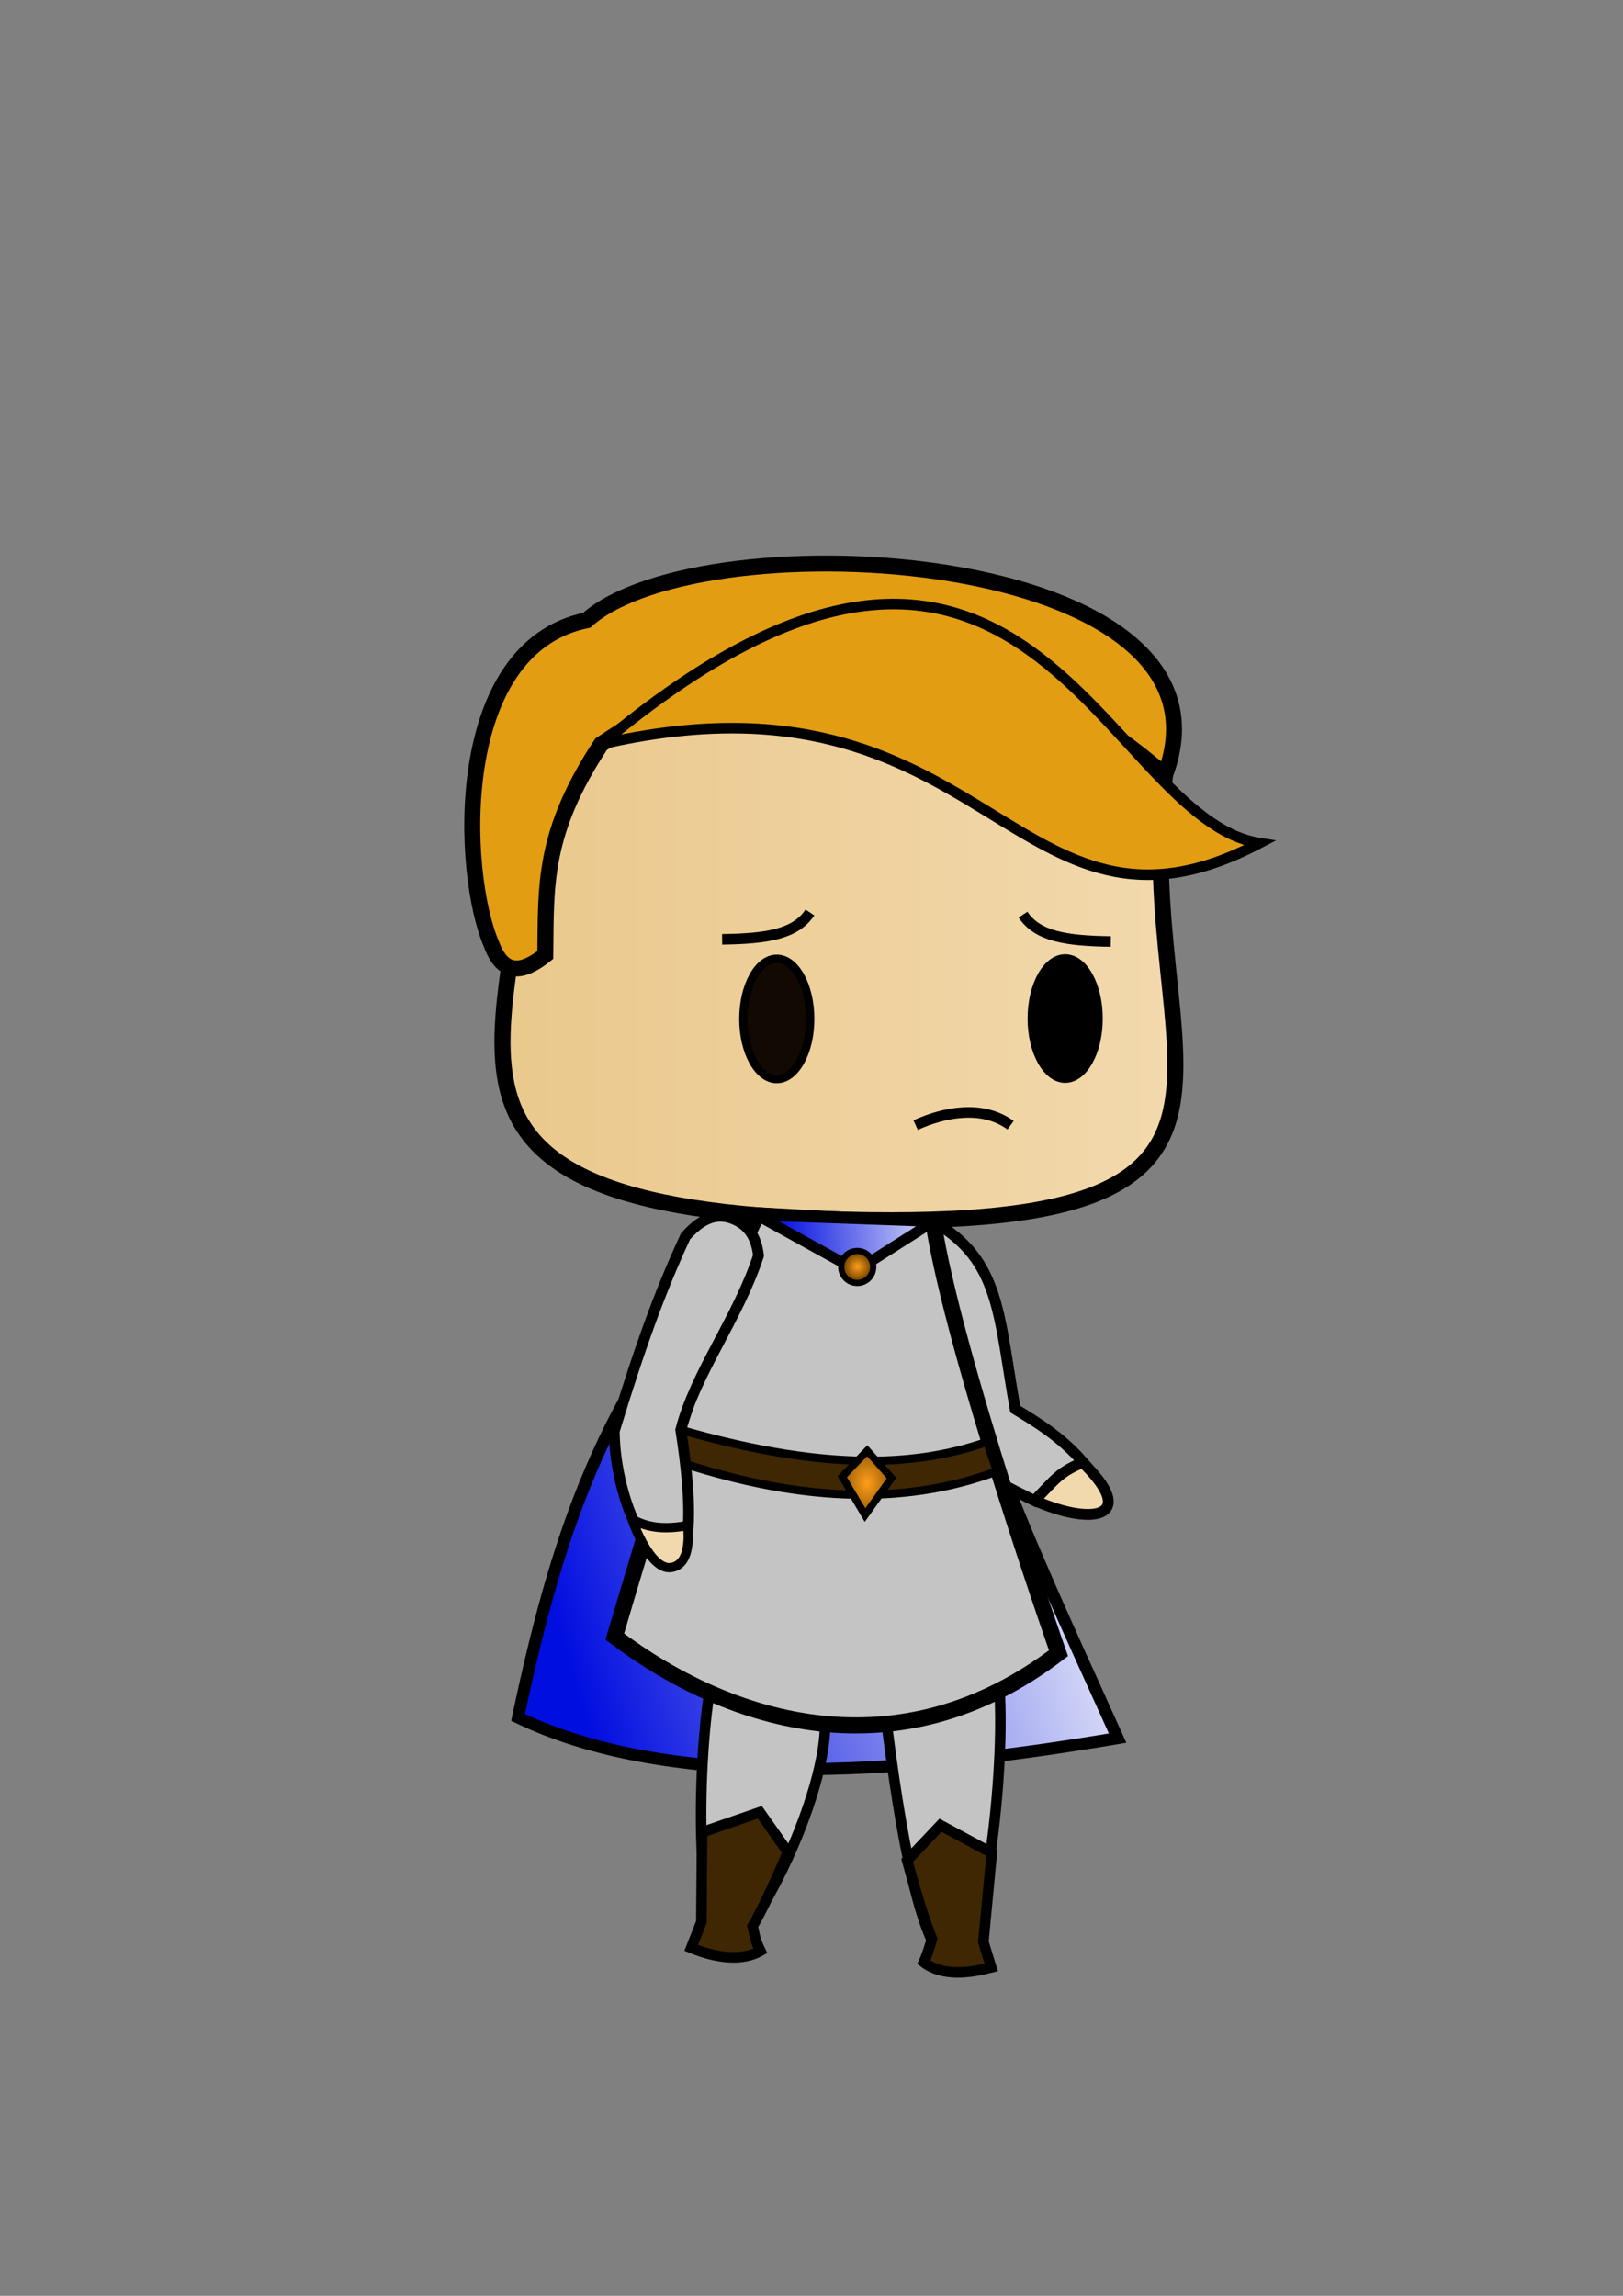 <?xml version="1.0" encoding="UTF-8" standalone="no"?>
<!-- Created with Inkscape (http://www.inkscape.org/) -->

<svg
   xmlns:dc="http://purl.org/dc/elements/1.1/"
   xmlns:cc="http://creativecommons.org/ns#"
   xmlns:rdf="http://www.w3.org/1999/02/22-rdf-syntax-ns#"
   xmlns:svg="http://www.w3.org/2000/svg"
   xmlns="http://www.w3.org/2000/svg"
   xmlns:xlink="http://www.w3.org/1999/xlink"
   xmlns:sodipodi="http://sodipodi.sourceforge.net/DTD/sodipodi-0.dtd"
   xmlns:inkscape="http://www.inkscape.org/namespaces/inkscape"
   width="210mm"
   height="297mm"
   viewBox="0 0 210 297"
   version="1.1"
   id="svg4563"
   inkscape:version="0.92.4 (5da689c313, 2019-01-14)"
   sodipodi:docname="clericSad.svg">
  <rect x="0" y="0" width="210" height="297" fill="#808080" stroke="none"/>
  <defs
     id="defs4557">
    <linearGradient
       inkscape:collect="always"
       id="linearGradient968">
      <stop
         style="stop-color:#ebedf9;stop-opacity:1"
         offset="0"
         id="stop964" />
      <stop
         style="stop-color:#010ee0;stop-opacity:1"
         offset="1"
         id="stop966" />
    </linearGradient>
    <linearGradient
       inkscape:collect="always"
       id="linearGradient5396">
      <stop
         style="stop-color:#eac88c;stop-opacity:1;"
         offset="0"
         id="stop5392" />
      <stop
         style="stop-color:#f2d9ad;stop-opacity:1"
         offset="1"
         id="stop5394" />
    </linearGradient>
    <linearGradient
       inkscape:collect="always"
       id="linearGradient5282">
      <stop
         style="stop-color:#4d4d4d;stop-opacity:1"
         offset="0"
         id="stop5278" />
      <stop
         style="stop-color:#d7d7d7;stop-opacity:1"
         offset="1"
         id="stop5280" />
    </linearGradient>
    <linearGradient
       inkscape:collect="always"
       id="linearGradient5270">
      <stop
         style="stop-color:#ff9e1a;stop-opacity:1"
         offset="0"
         id="stop5266" />
      <stop
         style="stop-color:#814e00;stop-opacity:1"
         offset="1"
         id="stop5268" />
    </linearGradient>
    <linearGradient
       inkscape:collect="always"
       id="linearGradient5216">
      <stop
         style="stop-color:#000000;stop-opacity:1"
         offset="0"
         id="stop5212" />
      <stop
         style="stop-color:#ffffff;stop-opacity:1"
         offset="1"
         id="stop5214" />
    </linearGradient>
    <linearGradient
       inkscape:collect="always"
       xlink:href="#linearGradient5216"
       id="linearGradient5220"
       x1="122.099"
       y1="244.845"
       x2="118.363"
       y2="222.662"
       gradientUnits="userSpaceOnUse"
       gradientTransform="translate(-17.071,28.001)" />
    <linearGradient
       gradientTransform="rotate(-81.919,109.145,147.042)"
       inkscape:collect="always"
       xlink:href="#linearGradient5282"
       id="linearGradient5284-1"
       x1="73.569"
       y1="180.183"
       x2="80.428"
       y2="190.376"
       gradientUnits="userSpaceOnUse" />
    <linearGradient
       gradientTransform="matrix(-0.955,-0.298,-0.298,0.955,261.317,35.868)"
       inkscape:collect="always"
       xlink:href="#linearGradient5216"
       id="linearGradient5318-8"
       x1="96.166"
       y1="165.277"
       x2="82.372"
       y2="156.619"
       gradientUnits="userSpaceOnUse" />
    <linearGradient
       inkscape:collect="always"
       xlink:href="#linearGradient5396"
       id="linearGradient5398"
       x1="63.961"
       y1="118.009"
       x2="153.126"
       y2="118.009"
       gradientUnits="userSpaceOnUse" />
    <linearGradient
       inkscape:collect="always"
       xlink:href="#linearGradient968"
       id="linearGradient1043"
       x1="76.081"
       y1="190.586"
       x2="7.475"
       y2="211.433"
       gradientUnits="userSpaceOnUse"
       gradientTransform="translate(63.024,-6.669)" />
    <linearGradient
       inkscape:collect="always"
       xlink:href="#linearGradient968"
       id="linearGradient1063"
       x1="122.876"
       y1="161.312"
       x2="100.685"
       y2="162.635"
       gradientUnits="userSpaceOnUse" />
    <radialGradient
       inkscape:collect="always"
       xlink:href="#linearGradient5270"
       id="radialGradient974-6"
       gradientUnits="userSpaceOnUse"
       gradientTransform="matrix(0.602,0.011,-0.011,0.594,109.965,63.548)"
       cx="4.744"
       cy="168.777"
       fx="4.744"
       fy="168.777"
       r="2.687" />
    <radialGradient
       inkscape:collect="always"
       xlink:href="#linearGradient5270"
       id="radialGradient1100"
       cx="112.173"
       cy="191.921"
       fx="112.173"
       fy="191.921"
       r="3.795"
       gradientTransform="matrix(1,0,0,1.307,0,-58.984)"
       gradientUnits="userSpaceOnUse" />
  </defs>
  <sodipodi:namedview
     id="base"
     pagecolor="#ffffff"
     bordercolor="#666666"
     borderopacity="1.0"
     inkscape:pageopacity="0.0"
     inkscape:pageshadow="2"
     inkscape:zoom="0.49497475"
     inkscape:cx="457.22801"
     inkscape:cy="484.5622"
     inkscape:document-units="mm"
     inkscape:current-layer="layer1"
     showgrid="false"
     inkscape:window-width="1366"
     inkscape:window-height="705"
     inkscape:window-x="-8"
     inkscape:window-y="-8"
     inkscape:window-maximized="1" />
  <g
     inkscape:label="Capa 1"
     inkscape:groupmode="layer"
     id="layer1">
    <path
       style="fill:url(#linearGradient1043);fill-opacity:1;stroke:#000000;stroke-width:1.565;stroke-linecap:butt;stroke-linejoin:miter;stroke-miterlimit:4;stroke-dasharray:none;stroke-opacity:1"
       d="m 97.607,158.687 c -18.717,19.355 -25.253,38.321 -30.574,63.491 21.158,10.19 53.481,6.757 77.575,2.673 -8.589,-19.152 -21.717,-46.269 -23.854,-66.817 -8.865,0.546 -13.138,0.731 -23.147,0.654 z"
       id="path1035"
       inkscape:connector-curvature="0"
       sodipodi:nodetypes="ccccc" />
    <g
       id="g1131"
       transform="translate(18.442,-20.847)">
      <path
         sodipodi:nodetypes="ccsc"
         inkscape:connector-curvature="0"
         id="path5241-9"
         d="m 96.103,242.297 c 6.927,0.267 11.863,-2.351 14.774,-2.987 0.816,12.65 -2.529,36.307 -6.009,35.675 -4.002,-0.727 -6.931,-17.368 -8.765,-32.688 z"
         style="fill:#c4c4c4;fill-opacity:1;stroke:#000000;stroke-width:1.365;stroke-linecap:butt;stroke-linejoin:miter;stroke-miterlimit:4;stroke-dasharray:none;stroke-opacity:1" />
      <path
         sodipodi:nodetypes="cccccccc"
         inkscape:connector-curvature="0"
         id="path5407-3-3"
         d="m 109.889,260.55 -6.642,-3.579 -4.315,4.554 c 1.242,4.546 2.368,8.15 3.219,10.169 -0.405,1.255 -0.587,1.967 -1.065,3.008 2.519,1.912 6.045,1.362 8.729,0.666 l -1.02,-3.298 z"
         style="fill:#3e2702;fill-opacity:1;stroke:#000000;stroke-width:1.365;stroke-linecap:butt;stroke-linejoin:miter;stroke-miterlimit:4;stroke-dasharray:none;stroke-opacity:1" />
      <path
         sodipodi:nodetypes="ccsc"
         inkscape:connector-curvature="0"
         id="path5241-2-1"
         d="m 88.117,241.599 c -6.899,-0.684 -11.43,-3.953 -14.226,-4.981 -2.54,12.419 -2.028,34.453 1.069,36.161 3.089,1.704 15.049,-21.759 13.157,-31.181 z"
         style="fill:#c4c4c4;fill-opacity:1;stroke:#000000;stroke-width:1.365;stroke-linecap:butt;stroke-linejoin:miter;stroke-miterlimit:4;stroke-dasharray:none;stroke-opacity:1" />
      <path
         sodipodi:nodetypes="cccccccc"
         inkscape:connector-curvature="0"
         id="path5407-5"
         d="m 72.403,257.873 7.466,-2.581 3.637,5.156 c -1.852,4.334 -3.447,7.695 -4.566,9.578 0.309,1.337 0.272,1.705 1.004,3.203 -2.757,1.549 -6.388,0.663 -8.952,-0.394 l 1.315,-3.346 z"
         style="fill:#3e2702;fill-opacity:1;stroke:#000000;stroke-width:1.365;stroke-linecap:butt;stroke-linejoin:miter;stroke-miterlimit:4;stroke-dasharray:none;stroke-opacity:1" />
    </g>
    <g
       id="g1137">
      <g
         transform="rotate(26.863,127.29,116.233)"
         id="g1011">
        <g
           id="g1006">
          <path
             sodipodi:nodetypes="ccccc"
             inkscape:connector-curvature="0"
             id="path5175-7-9"
             d="m 140.347,156.475 c 9.971,0.49 12.978,6.978 20.417,16.855 29.837,4.034 12.431,12.522 -2.329,8.288 -9.267,-6.162 -11.488,-8.227 -18.593,-17.047 -1.469,-1.718 -1.119,-6.753 0.504,-8.096 z"
             style="fill:#f2d9ad;fill-opacity:1;stroke:#000000;stroke-width:1.398;stroke-linecap:butt;stroke-linejoin:miter;stroke-miterlimit:4;stroke-dasharray:none;stroke-opacity:1" />
          <path
             sodipodi:nodetypes="cccccccc"
             inkscape:connector-curvature="0"
             id="path5175-7"
             d="m 140.347,156.475 c 9.971,0.49 12.978,6.978 20.417,16.855 3.239,0.245 6.858,0.507 10.959,2.156 -2.174,2.527 -2.208,3.489 -3.379,7.271 -3.27,-0.029 -6.137,0.31 -9.909,-1.139 -9.267,-6.162 -11.488,-8.227 -18.593,-17.047 -1.469,-1.718 -1.119,-6.753 0.504,-8.096 z"
             style="fill:#c4c4c4;fill-opacity:1;stroke:#000000;stroke-width:1.398;stroke-linecap:butt;stroke-linejoin:miter;stroke-miterlimit:4;stroke-dasharray:none;stroke-opacity:1" />
        </g>
      </g>
    </g>
    <path
       style="fill:url(#linearGradient5398);stroke:#000000;stroke-width:2.081;stroke-linecap:butt;stroke-linejoin:miter;stroke-miterlimit:4;stroke-dasharray:none;stroke-opacity:1;fill-opacity:1"
       d="m 68.646,96.286 c 1.449,34.661 -22.981,59.308 38.086,61.426 65.161,2.26 39.516,-20.206 44.003,-57.442 C 128.495,64.761 80.59,78.556 68.646,96.286 Z"
       id="path21"
       inkscape:connector-curvature="0"
       sodipodi:nodetypes="cscc" />
    <g
       inkscape:groupmode="layer"
       id="layer2"
       inkscape:label="Capa 2" />
    <path
       style="fill:#c4c4c4;fill-opacity:1;stroke:#000000;stroke-width:2.081;stroke-linecap:butt;stroke-linejoin:miter;stroke-miterlimit:4;stroke-dasharray:none;stroke-opacity:1"
       d="m 97.94,157.21 c -5.261,10.129 -14.542,41.501 -18.393,54.512 15.104,11.381 36.816,17.869 57.41,2.148 0,0 -13.542,-38.544 -16.203,-55.837 -6.193,0.138 -14.275,-0.351 -22.814,-0.823 z"
       id="path4555"
       inkscape:connector-curvature="0"
       sodipodi:nodetypes="ccccc" />
    <g
       id="g5468">
      <path
         sodipodi:nodetypes="ccccc"
         inkscape:connector-curvature="0"
         id="path5454"
         d="m 88.085,184.984 c 17.526,5.008 29.617,5.046 39.627,1.545 l 1.29,3.802 c -12.339,4.613 -26.258,3.852 -42.091,-1.515 z"
         style="fill:#3e2702;fill-opacity:1;stroke:#000000;stroke-width:1.065;stroke-linecap:butt;stroke-linejoin:miter;stroke-miterlimit:4;stroke-dasharray:none;stroke-opacity:1" />
      <path
         sodipodi:nodetypes="ccccc"
         inkscape:connector-curvature="0"
         id="path5456"
         d="m 112.212,187.67 -3.231,3.361 2.947,4.968 3.424,-4.788 z"
         style="fill:url(#radialGradient1100);fill-opacity:1;stroke:#000000;stroke-width:0.965;stroke-linecap:butt;stroke-linejoin:miter;stroke-miterlimit:4;stroke-dasharray:none;stroke-opacity:1" />
    </g>
    <path
       style="fill:#e29d13;fill-opacity:1;stroke:#000000;stroke-width:2.065;stroke-linecap:butt;stroke-linejoin:miter;stroke-miterlimit:4;stroke-dasharray:none;stroke-opacity:1"
       d="m 63.61,122.206 c 1.517,4.044 4.012,3.685 6.949,1.336 0.11,-8.898 -0.387,-15.744 7.216,-27.261 C 103.342,79.085 127.663,80.404 150.735,100.269 161.805,70.981 91.043,66.749 75.905,80.244 58.394,83.826 59.591,112.963 63.61,122.206 Z"
       id="path903"
       inkscape:connector-curvature="0"
       sodipodi:nodetypes="cccccc" />
    <path
       style="fill:#e29d13;fill-opacity:1;stroke:#000000;stroke-width:1.365;stroke-linecap:butt;stroke-linejoin:miter;stroke-miterlimit:4;stroke-dasharray:none;stroke-opacity:1"
       d="M 162.972,109.073 C 130.99,125.868 127.944,84.72 77.775,96.281 132.734,50.302 142.65,105.858 162.972,109.073 Z"
       id="path5224"
       inkscape:connector-curvature="0"
       sodipodi:nodetypes="ccc" />
    <path
       style="fill:url(#linearGradient1063);fill-opacity:1;stroke:#000000;stroke-width:1.365;stroke-linecap:butt;stroke-linejoin:miter;stroke-miterlimit:4;stroke-dasharray:none;stroke-opacity:1"
       d="m 97.94,157.21 12.901,7.121 9.913,-6.297 z"
       id="path1055"
       inkscape:connector-curvature="0"
       sodipodi:nodetypes="cccc" />
    <circle
       r="2.07"
       cx="110.917"
       cy="163.9"
       id="path962-6"
       style="opacity:1;fill:url(#radialGradient974-6);fill-opacity:1.0;stroke:#000000;stroke-width:0.803;stroke-miterlimit:4;stroke-dasharray:none;stroke-opacity:1" />
    <g
       transform="rotate(19.572,164.904,461.869)"
       id="g96"
       style="fill:#c4c4c4;fill-opacity:1">
      <path
         sodipodi:nodetypes="ccccsc"
         inkscape:connector-curvature="0"
         id="path5175"
         d="m 1.69,202.099 c 0.201,8.617 -2.61,17.058 -1.921,24.617 14.402,26.44 -2.74,17.431 -8.059,3.027 -0.515,-11.117 -0.486,-18.889 0.247,-26.809 1.025,-2.553 2.434,-4.139 4.658,-4.214 2.244,-0.076 3.918,1.006 5.075,3.379 z"
         style="fill:#c4c4c4;fill-opacity:1;stroke:#000000;stroke-width:1.398;stroke-linecap:butt;stroke-linejoin:miter;stroke-miterlimit:4;stroke-dasharray:none;stroke-opacity:1" />
    </g>
    <path
       style="fill:#f2d9ad;fill-opacity:1;stroke:#000000;stroke-width:1.204;stroke-linecap:butt;stroke-linejoin:miter;stroke-miterlimit:4;stroke-dasharray:none;stroke-opacity:1"
       d="m 81.83,196.559 c 2.331,1.284 4.676,1.231 7.125,0.792 0,0 0.783,5.045 -2.146,5.436 -2.711,0.361 -5.037,-6.098 -4.979,-6.228 z"
       id="path1013"
       inkscape:connector-curvature="0"
       sodipodi:nodetypes="ccsc" />
    <ellipse
       style="fill:#120903;fill-opacity:1;stroke:#000000;stroke-width:1.081;stroke-miterlimit:4;stroke-dasharray:none;stroke-opacity:1"
       id="path4534-8"
       cx="100.509"
       cy="131.813"
       rx="4.321"
       ry="7.779" />
    <ellipse
       style="fill:#000000;fill-opacity:1;stroke:#000000;stroke-width:1.081;stroke-miterlimit:4;stroke-dasharray:none;stroke-opacity:1"
       id="path4534-5-3"
       cx="137.822"
       cy="131.764"
       rx="4.321"
       ry="7.779" />
    <path
       style="fill:none;stroke:#000000;stroke-width:1.365;stroke-linecap:butt;stroke-linejoin:miter;stroke-miterlimit:4;stroke-dasharray:none;stroke-opacity:1"
       d="m 132.369,118.325 c 1.864,2.799 5.532,3.391 11.359,3.474"
       id="path4623"
       inkscape:connector-curvature="0"
       sodipodi:nodetypes="cc" />
    <path
       style="fill:none;stroke:#000000;stroke-width:1.365;stroke-linecap:butt;stroke-linejoin:miter;stroke-miterlimit:4;stroke-dasharray:none;stroke-opacity:1"
       d="m 130.756,145.566 c -3.647,-2.67 -8.56,-1.701 -12.286,-0.019"
       id="path5171-7"
       inkscape:connector-curvature="0"
       sodipodi:nodetypes="cc" />
    <path
       style="fill:none;stroke:#000000;stroke-width:1.365;stroke-linecap:butt;stroke-linejoin:miter;stroke-miterlimit:4;stroke-dasharray:none;stroke-opacity:1"
       d="m 104.796,118.045 c -1.864,2.799 -5.532,3.391 -11.359,3.474"
       id="path4623-2"
       inkscape:connector-curvature="0"
       sodipodi:nodetypes="cc" />
  </g>
</svg>
